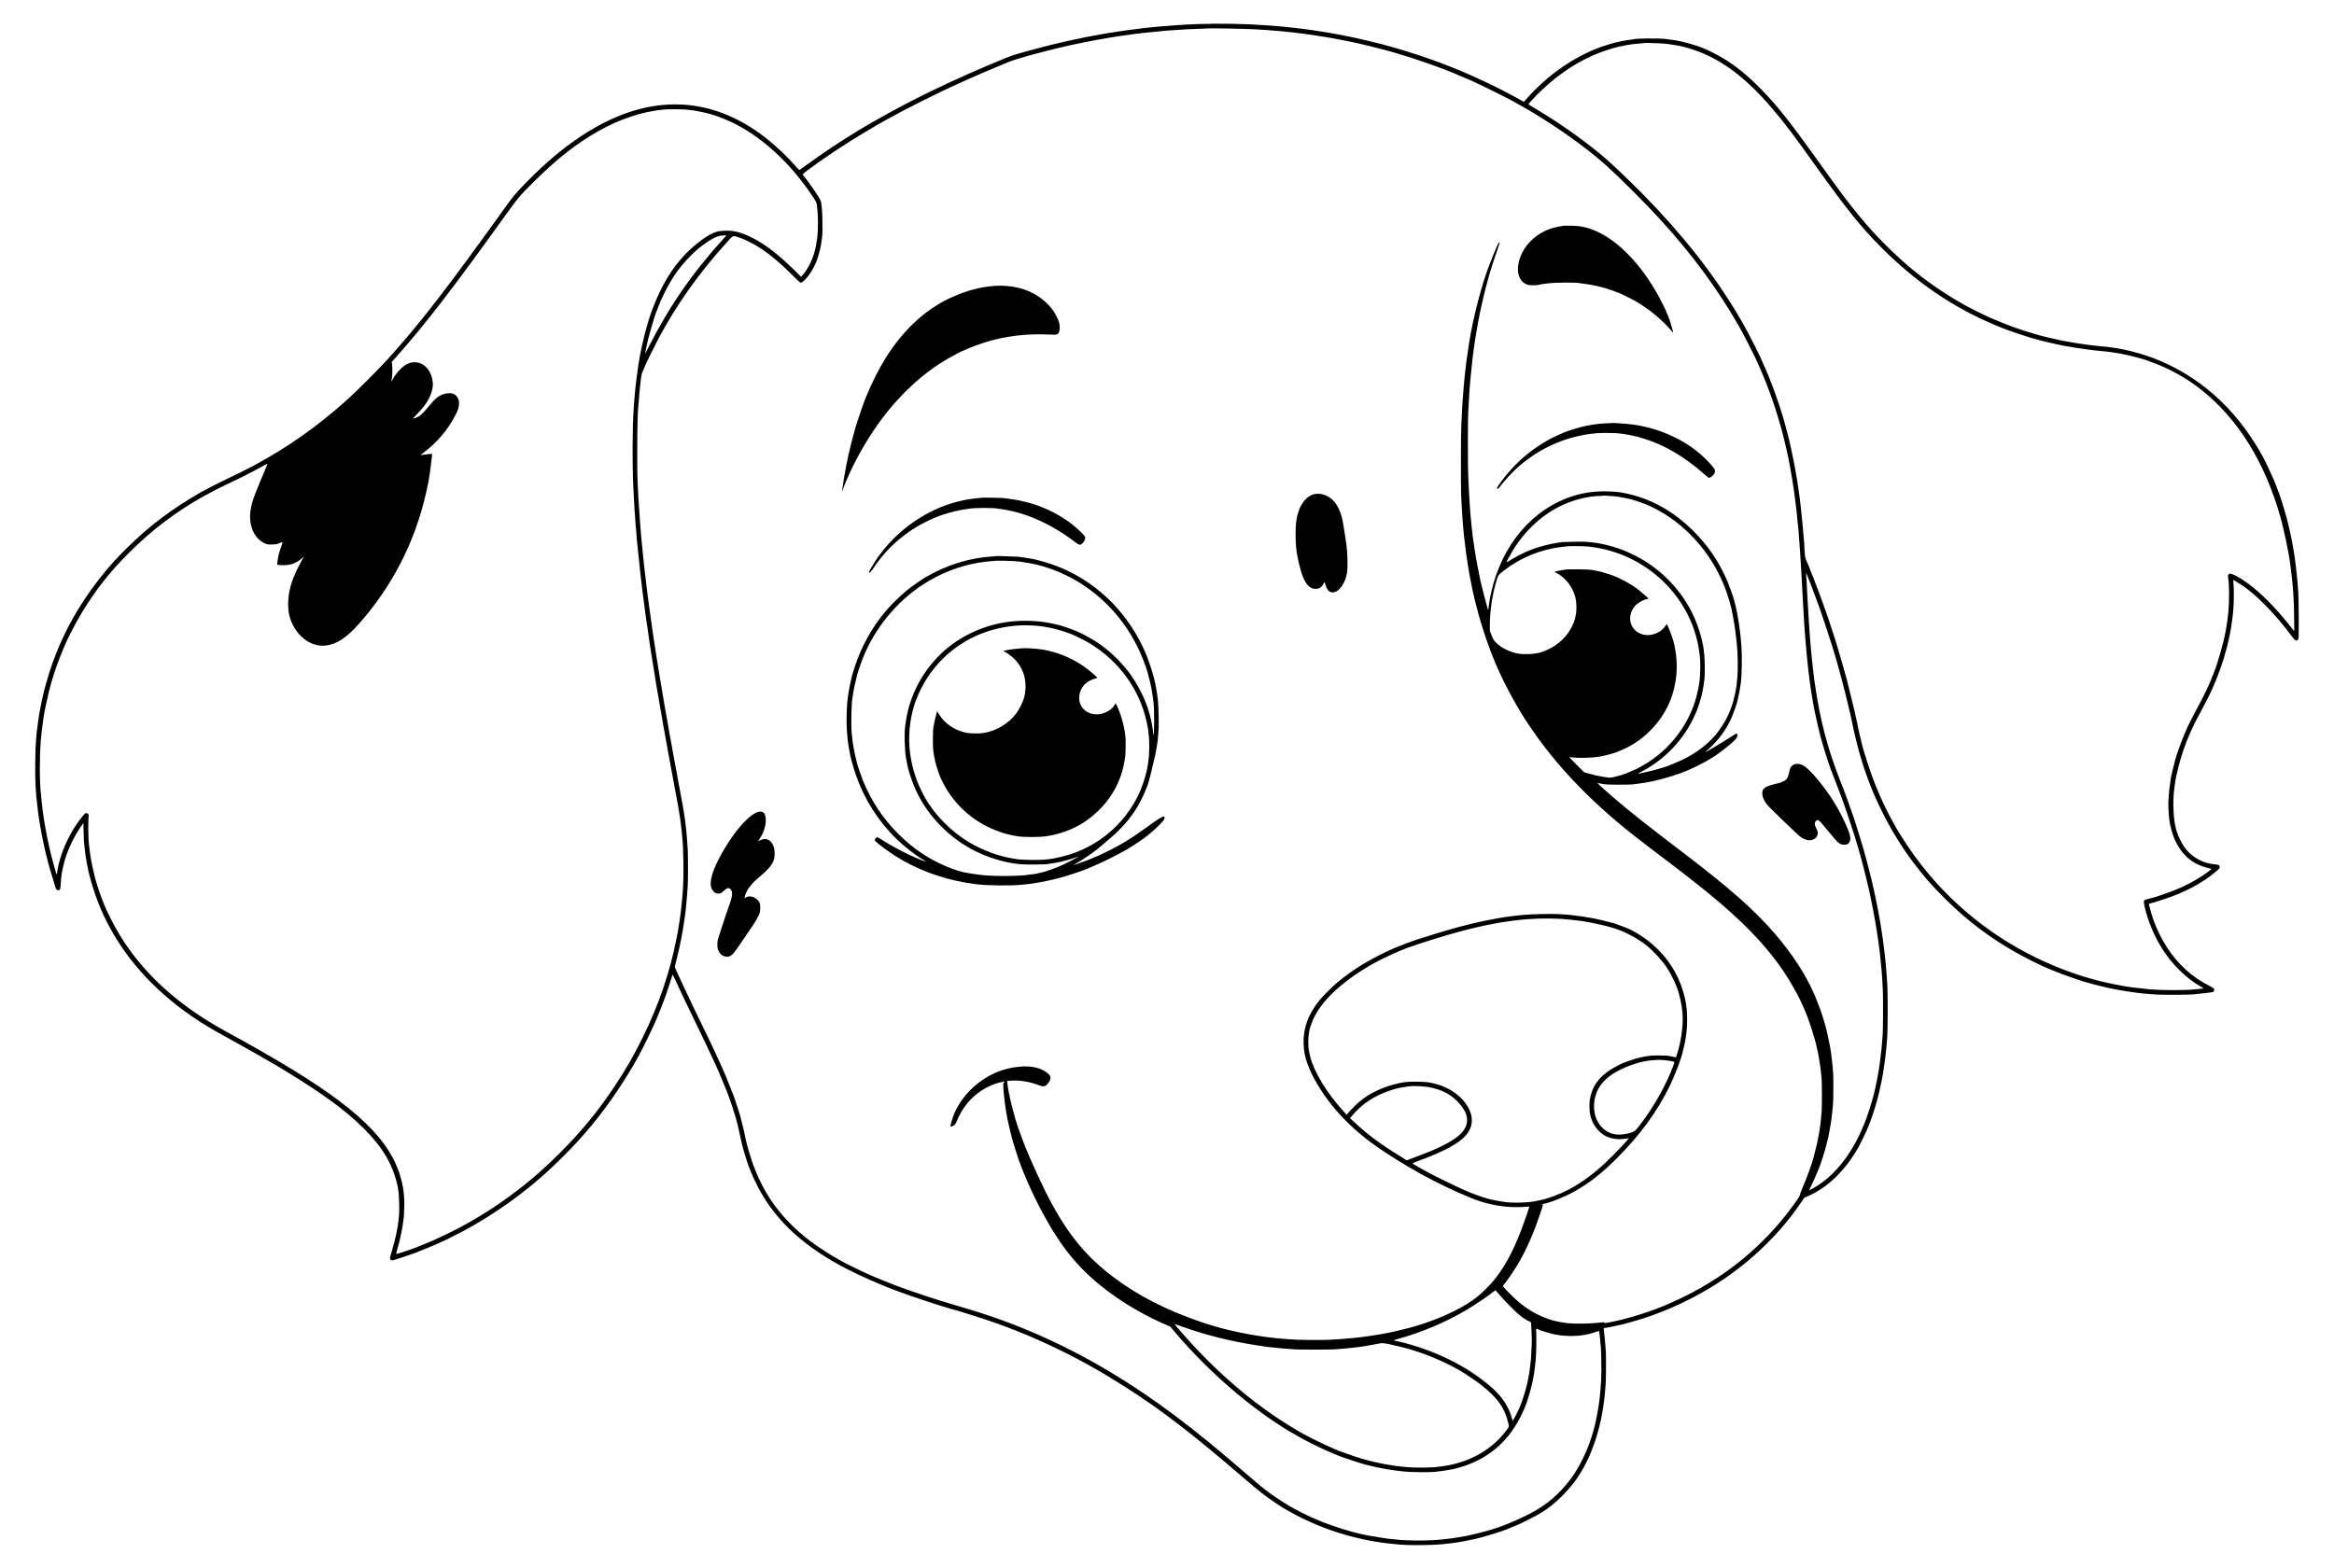 <?xml version="1.0" standalone="no"?>
<!DOCTYPE svg PUBLIC "-//W3C//DTD SVG 20010904//EN"
 "http://www.w3.org/TR/2001/REC-SVG-20010904/DTD/svg10.dtd">
<svg version="1.0" xmlns="http://www.w3.org/2000/svg"
 width="5928pt" height="3984pt" viewBox="0 0 5928 3984"
 preserveAspectRatio="xMidYMid meet">

<g transform="translate(0,3984) scale(0.1,-0.1)"
fill="#000000" stroke="none">
<path d="M30440 39229 c-113 -4 -250 -10 -305 -13 -55 -3 -143 -9 -195 -12
-80 -4 -228 -16 -520 -40 -30 -2 -71 -6 -90 -9 -19 -3 -64 -7 -100 -10 -79 -7
-306 -33 -340 -40 -14 -2 -47 -6 -75 -9 -83 -8 -282 -36 -415 -57 -69 -11
-168 -26 -220 -34 -52 -9 -131 -22 -175 -30 -44 -8 -93 -17 -110 -20 -240 -43
-498 -93 -565 -110 -31 -8 -73 -17 -95 -20 -22 -4 -85 -18 -140 -31 -55 -14
-112 -27 -127 -29 -15 -3 -65 -14 -110 -26 -46 -11 -92 -22 -103 -24 -17 -4
-79 -20 -315 -80 -8 -2 -42 -11 -75 -20 -33 -9 -69 -18 -79 -20 -10 -3 -34 -9
-52 -15 -18 -6 -43 -13 -56 -15 -13 -3 -70 -18 -128 -35 -58 -17 -112 -32
-121 -34 -8 -2 -40 -12 -70 -21 -30 -9 -78 -23 -107 -31 -63 -17 -319 -120
-697 -281 -353 -151 -533 -230 -818 -362 -49 -23 -90 -41 -92 -41 -4 0 -260
-122 -490 -233 -702 -339 -1503 -778 -2067 -1133 -243 -153 -329 -209 -478
-308 -203 -135 -491 -337 -668 -468 -73 -54 -136 -98 -140 -98 -5 0 -51 48
-103 107 -293 335 -686 683 -1029 913 -332 223 -714 406 -1050 504 -30 9 -84
25 -120 35 -86 25 -212 50 -379 76 -307 47 -708 43 -1026 -12 -49 -8 -103 -17
-120 -20 -88 -14 -376 -91 -510 -136 -904 -309 -1816 -950 -2726 -1913 -168
-179 -219 -240 -382 -467 -1551 -2161 -2202 -3002 -3032 -3917 -200 -221 -782
-803 -980 -981 -780 -701 -1534 -1233 -2415 -1706 -108 -59 -538 -272 -650
-323 -134 -62 -558 -277 -660 -335 -745 -427 -1314 -854 -1879 -1410 -122
-121 -275 -277 -338 -347 -540 -597 -1010 -1301 -1313 -1968 -28 -63 -63 -139
-76 -168 -13 -29 -24 -55 -24 -58 0 -3 -11 -29 -24 -57 -22 -48 -55 -134 -129
-332 -72 -194 -215 -679 -241 -819 -2 -11 -11 -48 -19 -81 -9 -33 -18 -77 -21
-99 -4 -21 -8 -41 -10 -45 -2 -3 -7 -28 -10 -55 -4 -27 -9 -52 -11 -56 -4 -6
-40 -211 -49 -280 -9 -65 -27 -205 -31 -245 -3 -22 -7 -51 -10 -65 -2 -14 -7
-63 -10 -110 -4 -47 -8 -101 -10 -120 -20 -187 -28 -880 -12 -1160 10 -171 34
-431 52 -555 2 -16 7 -57 10 -90 16 -150 89 -574 131 -760 2 -11 7 -33 10 -50
10 -56 55 -250 70 -305 9 -30 18 -66 21 -80 12 -72 125 -462 215 -744 15 -46
48 -71 83 -62 35 9 41 31 49 173 4 67 8 130 10 140 2 10 7 45 10 78 9 74 50
263 81 370 81 281 249 628 423 876 l50 69 6 -222 c7 -257 4 -219 22 -378 23
-206 21 -196 59 -415 70 -403 230 -903 421 -1315 426 -919 1102 -1731 1999
-2402 319 -238 610 -424 1020 -650 105 -58 278 -154 385 -213 281 -156 705
-396 848 -482 68 -40 125 -73 127 -73 2 0 75 -43 162 -96 1034 -630 1605
-1046 2069 -1509 408 -407 644 -764 789 -1195 34 -100 72 -250 81 -315 2 -16
6 -46 10 -65 12 -61 13 -81 21 -290 7 -190 5 -294 -12 -445 -12 -104 -14 -119
-20 -160 -9 -60 -12 -73 -29 -155 -8 -41 -17 -86 -20 -100 -8 -50 -67 -271
-100 -382 -59 -195 -59 -197 -41 -224 20 -31 49 -31 145 1 41 13 122 40 180
59 115 37 323 111 355 125 11 5 81 33 155 62 823 320 1715 831 2475 1417 395
305 655 533 1034 906 563 557 1003 1088 1434 1733 156 233 365 571 459 743 20
36 55 99 78 140 81 145 350 697 424 870 79 187 189 463 226 570 12 36 28 79
35 95 11 25 144 433 164 503 5 19 20 -6 76 -130 61 -135 148 -321 235 -503
129 -269 314 -654 393 -815 52 -107 116 -240 142 -295 136 -286 155 -326 155
-329 0 -2 24 -55 54 -117 30 -63 68 -148 86 -189 18 -41 40 -93 50 -115 10
-22 55 -130 100 -240 45 -110 86 -209 91 -220 35 -86 160 -443 160 -460 0 -2
7 -24 15 -47 14 -38 58 -185 68 -228 2 -8 16 -60 30 -115 22 -87 88 -383 102
-455 2 -14 7 -32 10 -40 3 -8 8 -26 10 -40 13 -67 128 -440 158 -515 7 -16 32
-79 56 -140 23 -60 82 -191 130 -290 421 -863 1111 -1536 2160 -2105 413 -224
1066 -512 1530 -676 52 -18 133 -47 180 -65 98 -36 600 -203 740 -247 241 -75
299 -93 316 -97 152 -35 869 -261 1179 -372 690 -246 1428 -571 2074 -915 145
-77 317 -172 399 -220 45 -26 84 -48 86 -48 9 0 543 -325 701 -426 955 -611
1693 -1179 3055 -2349 391 -335 513 -431 750 -589 96 -64 184 -122 195 -130
11 -7 89 -53 174 -101 430 -244 936 -457 1406 -590 33 -9 71 -21 85 -26 32
-11 344 -87 390 -94 19 -3 51 -10 70 -15 19 -5 51 -11 71 -14 20 -3 42 -7 50
-10 8 -3 32 -7 54 -10 22 -3 51 -8 65 -11 47 -10 285 -43 360 -50 41 -3 91 -8
110 -11 68 -8 236 -22 320 -25 238 -10 710 -1 880 16 149 15 333 37 380 45 30
5 73 12 95 15 64 10 244 44 315 61 36 9 76 18 90 20 130 24 667 187 782 237
47 21 202 84 278 115 107 42 498 243 608 312 191 120 350 247 523 420 301 299
508 599 690 1003 80 178 204 529 234 667 2 8 13 49 24 90 19 71 51 217 56 250
1 8 7 40 13 70 12 59 15 75 36 220 14 89 18 125 31 240 9 80 20 224 30 375 6
94 7 743 1 753 -2 4 -7 63 -10 132 -6 107 -21 268 -42 427 -4 37 -2 43 14 43
25 0 255 45 361 71 47 12 97 23 111 25 14 3 39 9 55 14 17 5 107 30 200 56
633 175 1329 477 1930 837 942 564 1745 1314 2343 2191 l81 119 83 35 c503
216 950 647 1288 1242 36 63 210 416 210 425 0 3 9 25 19 48 64 140 183 486
241 702 57 208 125 515 154 695 23 139 46 293 51 337 2 29 7 65 9 80 8 49 35
323 48 493 14 189 17 1030 5 1305 -4 99 -15 254 -23 345 -7 91 -16 194 -19
230 -5 58 -16 164 -30 285 -3 22 -11 92 -20 155 -8 63 -17 135 -20 160 -3 25
-10 74 -16 110 -6 36 -12 78 -14 93 -15 110 -51 329 -65 397 -11 53 -29 152
-36 195 -4 25 -22 116 -40 200 -2 11 -15 76 -30 145 -14 69 -30 143 -36 165
-5 22 -12 51 -15 65 -2 14 -9 43 -14 65 -5 22 -12 51 -15 65 -15 70 -156 618
-164 640 -6 14 -13 36 -15 50 -3 14 -14 57 -26 95 -11 39 -31 108 -44 155 -45
161 -252 806 -274 855 -5 11 -19 49 -31 85 -27 82 -148 415 -165 455 -7 17
-19 48 -28 70 -8 22 -32 83 -53 135 -174 446 -290 799 -403 1225 -39 150 -109
454 -127 555 -4 25 -12 63 -33 170 -18 88 -76 452 -87 540 -4 35 -10 75 -18
117 -3 12 -7 54 -11 95 -3 40 -8 80 -10 88 -2 8 -7 44 -10 80 -3 36 -10 101
-15 145 -5 44 -12 105 -15 135 -12 129 -25 269 -30 325 -12 155 -16 204 -20
255 -3 30 -8 91 -10 135 -3 44 -7 114 -10 155 -3 41 -9 158 -15 260 -6 102
-12 210 -15 240 -2 30 -7 114 -10 185 -3 72 -8 155 -10 185 -2 30 -7 116 -10
190 -3 74 -8 155 -11 180 -3 24 -3 42 -1 40 9 -9 223 -568 284 -740 18 -52 36
-102 40 -110 35 -87 260 -759 332 -995 67 -222 112 -371 116 -385 2 -8 17 -64
35 -125 47 -164 136 -497 185 -695 46 -184 58 -237 106 -440 16 -69 31 -132
33 -140 2 -8 11 -51 21 -95 40 -199 77 -368 100 -460 49 -201 77 -311 86 -340
5 -16 27 -93 50 -170 278 -950 748 -1887 1337 -2670 257 -340 463 -577 777
-891 587 -587 1184 -1037 1910 -1439 124 -69 462 -240 570 -288 127 -57 339
-147 347 -147 4 0 27 -9 51 -19 119 -55 703 -256 801 -275 6 -2 31 -8 56 -15
25 -7 52 -15 60 -17 8 -2 86 -21 173 -43 87 -22 170 -42 185 -45 15 -3 81 -16
147 -30 66 -14 134 -27 150 -29 17 -3 100 -17 185 -31 85 -13 182 -28 215 -31
33 -3 87 -10 120 -15 33 -5 94 -11 135 -14 41 -4 134 -11 205 -17 212 -19
1053 -14 1085 6 3 2 43 6 88 9 46 4 118 11 160 17 42 5 100 13 127 16 63 7 83
17 91 48 11 46 -4 62 -114 116 -441 219 -810 555 -1089 989 -139 217 -246 436
-337 685 -33 92 -92 290 -101 340 -4 22 -11 47 -16 56 -7 14 4 20 69 38 42 12
85 24 95 26 10 2 32 9 50 15 18 5 93 30 167 54 519 169 975 410 1313 696 83
69 103 91 105 116 4 39 -24 65 -75 69 -72 7 -138 17 -173 25 -19 5 -44 11 -55
13 -147 27 -354 143 -481 271 -164 165 -300 437 -350 701 -4 22 -9 47 -10 55
-2 8 -11 76 -19 150 -17 141 -19 482 -4 596 4 33 10 86 14 119 7 71 11 97 19
148 3 20 9 53 12 73 7 45 7 47 34 164 59 265 141 541 220 740 17 41 30 78 30
82 0 4 11 31 24 60 13 29 45 103 71 163 69 161 147 318 256 516 107 194 236
448 293 579 21 47 45 100 53 119 86 192 277 732 272 771 -1 3 6 23 15 45 13
34 75 279 90 355 2 14 9 45 14 70 6 25 13 62 16 82 3 21 10 57 15 80 5 24 12
66 15 93 3 28 8 61 10 75 3 14 7 43 10 65 6 53 16 142 21 180 24 184 29 592
10 788 -4 46 -3 57 7 51 49 -29 198 -122 223 -139 336 -228 785 -678 1138
-1139 60 -77 128 -167 153 -198 49 -65 85 -76 120 -37 18 20 19 43 19 483 0
404 -7 688 -20 821 -2 22 -7 85 -10 140 -4 55 -9 108 -11 118 -1 10 -6 50 -9
90 -6 68 -28 260 -39 337 -3 19 -8 58 -12 85 -8 67 -52 327 -69 415 -3 14 -8
39 -10 55 -7 37 -30 144 -56 255 -11 47 -22 96 -25 110 -31 154 -195 701 -243
815 -5 11 -32 83 -61 160 -29 77 -61 158 -70 180 -214 486 -342 724 -581 1082
-733 1099 -1792 1864 -3005 2171 -150 38 -224 54 -304 67 -19 3 -42 8 -50 10
-8 2 -31 7 -50 9 -48 6 -189 26 -220 31 -33 5 -208 23 -290 30 -75 6 -182 19
-330 41 -58 8 -116 17 -130 18 -14 2 -41 7 -60 10 -19 3 -48 8 -65 11 -28 4
-116 20 -175 31 -14 2 -41 7 -60 10 -19 4 -39 7 -45 8 -59 13 -191 42 -280 63
-60 14 -117 27 -125 28 -116 25 -487 134 -670 197 -80 28 -163 56 -185 63 -74
24 -469 184 -605 245 -128 58 -470 227 -555 275 -22 12 -65 36 -95 52 -105 56
-385 227 -525 319 -530 348 -978 716 -1450 1188 -261 261 -416 432 -639 699
-320 387 -510 639 -1126 1502 -671 938 -1001 1353 -1405 1764 -344 350 -637
588 -963 783 -129 78 -342 187 -442 228 -30 12 -73 30 -95 40 -129 56 -473
153 -661 185 -93 15 -108 17 -264 36 -161 20 -767 14 -801 -7 -4 -2 -27 -6
-51 -8 -87 -9 -146 -18 -258 -42 -63 -14 -126 -27 -140 -30 -14 -3 -34 -8 -45
-11 -11 -4 -25 -8 -32 -9 -32 -6 -210 -61 -305 -95 -695 -248 -1385 -732
-1923 -1351 l-41 -46 -54 32 c-30 18 -100 56 -155 85 -55 30 -122 66 -150 81
-27 15 -138 72 -245 127 -201 103 -310 154 -679 324 -36 17 -123 55 -195 85
-72 30 -156 66 -186 79 -30 13 -109 44 -175 70 -66 25 -131 51 -145 57 -148
63 -666 243 -925 323 -49 15 -115 35 -145 45 -30 10 -73 23 -95 29 -22 6 -85
24 -140 40 -128 38 -273 78 -305 85 -14 2 -105 25 -203 50 -157 40 -489 118
-557 130 -14 2 -56 11 -95 19 -38 9 -83 18 -100 20 -16 3 -52 10 -80 16 -27 6
-61 13 -75 15 -14 2 -77 13 -140 25 -63 11 -128 23 -145 26 -54 9 -209 34
-255 40 -25 3 -52 8 -60 10 -8 2 -40 6 -71 10 -31 3 -67 8 -80 10 -37 8 -326
44 -399 50 -36 3 -74 8 -85 10 -18 4 -94 11 -203 20 -24 2 -69 6 -100 9 -32 3
-91 8 -132 11 -41 3 -102 7 -135 10 -543 41 -1201 54 -1755 34z m1430 -133
c481 -28 874 -64 1218 -111 40 -5 105 -14 152 -20 93 -12 388 -58 490 -76 63
-12 129 -23 145 -26 17 -2 120 -22 230 -44 110 -22 211 -42 225 -45 147 -26
837 -197 1030 -254 36 -11 106 -31 155 -46 404 -118 1080 -354 1395 -487 301
-127 361 -152 415 -177 33 -15 94 -42 135 -60 106 -46 755 -366 875 -432 55
-30 132 -72 170 -93 803 -437 1741 -1089 2310 -1606 359 -326 988 -956 1356
-1359 809 -886 1456 -1763 1997 -2709 102 -179 377 -715 456 -891 252 -557
443 -1079 597 -1635 6 -22 15 -51 20 -65 8 -25 48 -178 55 -214 2 -10 8 -33
13 -50 6 -17 12 -42 15 -56 2 -14 11 -53 20 -88 9 -34 21 -82 25 -105 5 -23
18 -85 30 -137 11 -52 22 -106 25 -120 2 -14 9 -45 14 -70 6 -25 13 -63 17
-85 6 -44 12 -77 20 -115 14 -70 73 -424 79 -480 2 -19 7 -51 10 -70 5 -35 16
-113 22 -160 1 -14 7 -59 13 -100 6 -41 13 -104 16 -140 4 -35 8 -67 10 -70 1
-3 6 -44 9 -92 4 -47 8 -94 10 -105 5 -26 15 -126 21 -208 3 -38 7 -81 10 -95
2 -14 7 -65 10 -115 3 -49 8 -110 10 -135 11 -116 38 -527 50 -750 2 -47 7
-119 10 -160 5 -68 16 -284 30 -560 6 -117 13 -236 20 -355 3 -44 7 -123 10
-175 8 -137 29 -447 40 -570 28 -331 50 -550 70 -730 29 -246 35 -296 40 -327
6 -38 25 -167 29 -203 3 -19 14 -91 26 -160 11 -69 23 -140 26 -159 3 -18 8
-43 10 -55 4 -19 27 -137 38 -196 24 -127 127 -570 151 -650 8 -25 37 -126 65
-225 53 -183 124 -404 187 -575 39 -108 178 -469 198 -515 7 -16 25 -64 39
-105 15 -41 32 -86 38 -100 57 -136 349 -1012 391 -1175 3 -11 17 -58 32 -105
14 -47 37 -125 50 -175 13 -49 32 -117 41 -150 9 -33 18 -67 19 -75 2 -8 17
-64 33 -125 27 -102 64 -252 126 -515 28 -119 113 -535 121 -595 4 -22 8 -47
10 -55 4 -13 48 -264 61 -345 2 -16 6 -41 9 -55 3 -14 7 -47 10 -75 4 -27 8
-57 10 -65 3 -8 7 -35 10 -60 9 -77 14 -114 20 -150 3 -19 7 -48 9 -65 2 -16
7 -50 10 -75 3 -25 8 -65 11 -90 20 -189 25 -232 29 -285 3 -33 10 -109 16
-170 11 -125 14 -176 30 -472 11 -209 8 -1024 -4 -1168 -4 -38 -11 -131 -17
-205 -5 -74 -12 -146 -14 -160 -2 -14 -7 -52 -11 -85 -3 -33 -7 -71 -9 -85 -2
-14 -6 -49 -9 -78 -3 -29 -8 -65 -11 -81 -2 -15 -7 -43 -9 -62 -23 -176 -75
-448 -120 -639 -9 -36 -19 -78 -22 -95 -3 -16 -12 -48 -19 -70 -7 -22 -16 -53
-19 -70 -12 -55 -103 -339 -154 -480 -29 -79 -70 -181 -98 -242 -8 -17 -14
-34 -14 -37 0 -3 -29 -65 -64 -138 -267 -559 -612 -984 -1026 -1264 -102 -69
-250 -151 -250 -139 0 3 25 55 55 115 45 90 92 196 184 415 64 152 182 531
217 695 3 14 10 43 16 65 12 46 11 41 43 210 13 72 29 162 35 200 6 39 13 81
15 95 3 14 7 56 10 95 4 38 8 76 11 84 3 8 7 55 10 105 3 50 7 102 10 116 9
50 12 648 4 765 -15 202 -32 374 -50 495 -5 36 -12 81 -14 101 -9 62 -88 451
-99 484 -3 11 -8 31 -11 45 -12 63 -102 362 -150 498 -28 76 -118 306 -140
357 -8 17 -24 53 -36 80 -211 474 -551 994 -964 1475 -537 624 -1146 1163
-2362 2090 -904 688 -1331 1025 -1734 1371 -206 177 -432 380 -427 386 3 2 26
-1 53 -8 27 -6 58 -12 69 -14 11 -1 45 -7 75 -11 68 -10 576 -12 685 -2 72 7
179 21 350 47 219 34 612 140 880 239 285 105 592 257 844 419 225 145 544
410 582 484 11 23 19 54 17 72 -4 41 -22 39 -103 -13 -199 -127 -423 -265
-505 -312 -157 -90 -210 -120 -210 -115 0 2 43 42 96 88 245 213 463 518 589
824 35 84 113 302 120 335 2 8 15 63 29 123 23 93 52 254 71 392 25 184 33
676 15 925 -27 374 -83 757 -150 1030 -17 69 -33 133 -35 142 -13 56 -125 372
-168 473 -207 487 -491 910 -862 1280 -519 520 -1118 848 -1770 970 -49 10
-97 18 -105 20 -8 1 -80 8 -159 15 -180 16 -450 8 -629 -19 -1073 -162 -1965
-964 -2362 -2126 -78 -227 -154 -550 -176 -745 -2 -19 -7 -55 -10 -80 l-7 -45
-29 100 c-32 110 -153 583 -162 630 -3 17 -18 93 -35 170 -16 77 -32 157 -35
178 -4 22 -10 58 -16 80 -13 60 -49 269 -55 322 -1 6 -4 24 -8 40 -3 17 -9 53
-12 80 -3 28 -8 61 -10 75 -2 14 -7 44 -10 68 -3 24 -7 53 -10 65 -2 12 -7 49
-11 82 -9 89 -11 108 -28 250 -8 72 -17 168 -21 215 -3 47 -7 99 -10 115 -2
17 -7 71 -10 120 -28 463 -36 601 -46 875 -9 244 -8 1425 1 1550 1 8 5 98 11
200 14 269 18 338 24 400 3 30 7 87 10 125 3 39 8 99 11 135 6 79 43 433 49
475 2 17 7 57 11 90 4 33 8 67 9 75 1 8 5 40 9 70 4 30 12 84 17 120 6 36 13
83 15 105 8 66 72 441 99 580 15 72 28 144 31 160 3 17 23 109 45 205 22 96
42 185 45 197 2 12 20 84 40 160 19 76 37 145 38 153 3 13 21 77 32 115 4 13
18 66 38 140 29 107 125 405 197 607 38 108 69 202 69 207 0 19 -19 12 -34
-11 -35 -54 -218 -507 -299 -738 -169 -485 -356 -1235 -433 -1730 -3 -19 -11
-73 -19 -120 -8 -47 -23 -152 -35 -235 -12 -82 -23 -162 -26 -178 -2 -15 -7
-51 -9 -80 -3 -28 -10 -90 -16 -137 -6 -47 -12 -105 -15 -130 -3 -39 -12 -132
-29 -300 -2 -25 -7 -83 -10 -130 -3 -47 -8 -107 -10 -135 -3 -27 -7 -93 -11
-145 -3 -52 -7 -124 -9 -160 -3 -36 -7 -141 -11 -235 -3 -93 -8 -183 -10 -200
-9 -64 -12 -1531 -4 -1720 9 -208 27 -526 36 -630 2 -33 7 -89 9 -124 2 -35 9
-107 14 -160 6 -53 13 -121 15 -151 5 -53 43 -369 51 -420 2 -14 9 -61 15
-105 6 -44 20 -132 30 -195 11 -63 22 -133 25 -155 2 -22 7 -51 10 -65 15 -74
25 -128 29 -150 2 -14 14 -70 25 -125 11 -55 23 -112 25 -128 3 -15 7 -35 10
-45 3 -9 7 -28 10 -42 23 -123 139 -572 201 -775 118 -387 262 -788 374 -1040
10 -22 47 -105 82 -185 142 -324 405 -814 615 -1147 697 -1102 1627 -2102
2844 -3054 102 -80 327 -253 500 -384 526 -398 583 -442 869 -664 1171 -908
1896 -1626 2405 -2385 180 -268 375 -614 475 -846 13 -30 34 -77 47 -105 108
-240 272 -744 318 -978 3 -12 11 -51 20 -87 8 -36 17 -78 20 -95 2 -16 14 -84
25 -150 11 -66 23 -142 26 -170 3 -27 13 -115 22 -195 13 -110 17 -238 17
-530 -1 -375 -2 -399 -39 -725 -3 -27 -10 -79 -16 -115 -6 -36 -13 -78 -16
-95 -2 -16 -13 -75 -24 -130 -11 -55 -23 -113 -25 -128 -3 -16 -21 -90 -40
-165 -19 -75 -42 -164 -50 -197 -41 -166 -173 -530 -287 -790 -33 -77 -60
-150 -59 -163 2 -25 -50 -107 -182 -287 -524 -716 -1165 -1328 -1896 -1810
-313 -206 -589 -363 -920 -524 -185 -89 -531 -241 -550 -241 -6 0 -18 -4 -28
-10 -45 -26 -373 -140 -587 -204 -258 -78 -407 -116 -650 -165 -126 -26 -142
-27 -157 -13 -16 13 -32 13 -160 -3 -198 -24 -613 -30 -773 -11 -114 14 -280
44 -355 66 -19 5 -38 10 -42 10 -5 0 -34 10 -65 21 -303 108 -504 220 -747
415 -111 89 -329 300 -399 386 l-38 46 94 124 c228 302 438 666 601 1048 32
74 64 149 71 165 53 121 255 698 255 729 0 4 -12 5 -27 2 -19 -4 -23 -3 -13 3
8 5 31 12 50 16 194 38 535 175 785 314 373 209 698 462 1076 840 599 600
1027 1185 1350 1848 140 288 301 716 335 893 3 14 9 41 15 60 12 43 48 223 55
270 28 210 34 291 34 455 1 211 -15 358 -55 541 -106 474 -342 902 -685 1244
-166 166 -391 337 -565 430 -44 24 -84 46 -90 50 -50 37 -505 209 -527 200 -2
-1 -16 3 -32 9 -26 11 -351 88 -406 97 -14 3 -61 11 -105 19 -116 21 -350 55
-420 61 -33 3 -65 7 -71 9 -7 2 -68 7 -135 11 -68 3 -164 9 -214 13 -120 8
-660 -4 -805 -18 -63 -6 -140 -13 -170 -16 -30 -2 -91 -9 -135 -15 -139 -19
-154 -21 -187 -25 -33 -4 -96 -14 -133 -21 -31 -6 -126 -22 -160 -28 -51 -8
-285 -56 -395 -81 -58 -13 -116 -26 -130 -29 -14 -2 -32 -7 -40 -10 -8 -3 -26
-8 -40 -10 -30 -6 -48 -10 -118 -30 -29 -8 -55 -15 -57 -15 -15 -2 -66 -14
-110 -26 -72 -20 -222 -63 -280 -80 -27 -9 -59 -17 -70 -20 -29 -6 -431 -129
-556 -171 -58 -19 -114 -36 -125 -39 -16 -3 -260 -88 -319 -110 -424 -163
-720 -306 -1110 -536 -160 -94 -457 -306 -635 -454 -118 -97 -376 -355 -456
-455 -346 -431 -463 -852 -379 -1356 21 -130 104 -364 187 -529 356 -707 927
-1339 1683 -1861 284 -197 736 -477 985 -612 36 -20 82 -46 102 -59 21 -13 39
-23 42 -23 2 0 86 -44 187 -98 443 -236 1010 -489 1286 -576 342 -107 679
-154 1008 -142 94 3 182 9 198 12 20 5 27 3 27 -9 0 -20 -133 -406 -205 -592
-217 -564 -441 -972 -713 -1295 -97 -116 -299 -314 -407 -400 -308 -245 -824
-501 -1365 -678 -141 -46 -308 -96 -356 -107 -10 -2 -80 -19 -154 -38 -191
-49 -298 -73 -430 -97 -63 -11 -126 -22 -140 -25 -67 -13 -145 -26 -245 -40
-60 -9 -123 -18 -140 -20 -145 -22 -535 -60 -715 -70 -58 -3 -143 -8 -190 -11
-186 -14 -848 -7 -1025 11 -22 2 -80 6 -130 10 -558 38 -1305 175 -1820 335
-55 17 -108 32 -118 35 -10 2 -91 29 -180 59 -874 297 -1613 675 -2227 1139
-760 575 -1249 1199 -1767 2257 -103 211 -269 572 -340 740 -24 58 -53 123
-62 145 -58 128 -175 434 -252 655 -88 254 -196 667 -243 930 -15 82 -19 111
-31 211 l-6 46 48 5 c222 25 493 -13 732 -103 113 -42 147 -47 190 -25 64 34
134 143 133 209 -1 47 -34 86 -123 148 -163 111 -385 155 -661 130 -223 -21
-397 -63 -588 -143 -508 -215 -921 -636 -1103 -1123 -25 -66 -67 -221 -67
-244 0 -21 47 -11 87 18 32 23 47 46 73 108 141 339 349 596 635 782 126 82
324 171 435 195 14 3 53 12 87 19 l62 14 -21 -28 c-19 -25 -20 -37 -15 -131 7
-110 21 -258 37 -373 6 -38 12 -89 15 -112 2 -23 11 -79 19 -125 8 -45 17 -99
21 -118 3 -19 8 -46 10 -60 10 -52 84 -369 108 -460 61 -228 194 -638 248
-765 5 -11 31 -77 58 -146 131 -331 339 -768 521 -1094 150 -266 140 -250 241
-413 208 -335 384 -570 622 -830 537 -587 1335 -1136 2207 -1518 l135 -59 127
-150 c833 -985 1915 -1921 2911 -2517 106 -63 123 -73 297 -170 301 -168 779
-388 1055 -485 275 -97 545 -182 635 -199 14 -3 59 -13 100 -24 176 -45 463
-96 685 -120 55 -6 116 -13 135 -15 130 -16 611 -22 750 -10 118 10 303 36
410 57 137 26 118 21 257 62 725 210 1261 681 1586 1393 26 56 47 105 47 108
0 3 9 24 19 48 60 129 171 521 205 722 29 172 29 172 45 310 23 200 32 369 32
640 0 157 -2 289 -6 294 -6 10 51 -6 70 -19 17 -13 256 -88 345 -109 251 -60
574 -69 825 -22 33 6 69 13 80 16 73 17 110 28 189 55 49 17 90 29 92 28 2 -2
6 -37 10 -78 3 -41 7 -77 9 -80 2 -3 6 -50 10 -105 4 -55 8 -102 10 -105 8
-14 19 -385 18 -613 -2 -226 -6 -317 -28 -577 -15 -184 -49 -411 -91 -620 -9
-41 -17 -84 -20 -95 -19 -97 -29 -138 -55 -228 -17 -56 -32 -111 -34 -121 -12
-55 -113 -338 -149 -420 -124 -278 -222 -460 -344 -636 -244 -355 -555 -649
-910 -861 -308 -184 -832 -413 -1162 -509 -36 -10 -96 -28 -135 -39 -100 -29
-423 -108 -520 -126 -73 -14 -314 -53 -355 -58 -382 -43 -400 -44 -705 -53
-191 -6 -605 7 -678 22 -12 2 -58 6 -102 10 -44 3 -107 9 -140 14 -33 5 -82
12 -110 16 -49 6 -242 38 -300 49 -16 3 -57 10 -90 16 -318 55 -852 217 -1216
368 -248 102 -240 98 -464 211 -255 129 -373 198 -610 356 -227 151 -366 256
-586 447 -1000 862 -1441 1224 -2054 1683 -1059 794 -2159 1454 -3235 1941
-91 41 -183 82 -205 92 -203 93 -678 283 -960 384 -333 120 -723 244 -1130
362 -481 139 -1142 358 -1535 508 -222 85 -523 208 -676 275 -165 73 -651 311
-679 332 -5 4 -41 24 -80 45 -203 109 -526 317 -720 463 -423 318 -782 694
-1037 1087 -127 196 -271 468 -347 658 -17 42 -44 110 -60 150 -53 131 -178
543 -195 637 -2 14 -9 45 -16 69 -6 24 -15 67 -20 95 -19 109 -109 467 -151
601 -21 68 -120 367 -128 388 -64 165 -182 462 -200 502 -11 22 -31 69 -45
105 -15 36 -36 84 -46 106 -11 23 -39 86 -63 140 -25 55 -75 164 -112 244 -37
80 -80 172 -95 205 -15 33 -72 150 -125 260 -54 110 -130 268 -170 350 -40 83
-105 218 -145 300 -166 343 -388 818 -470 1005 l-33 75 49 195 c26 107 50 204
51 215 2 11 10 47 18 80 14 59 32 147 41 195 3 14 14 75 25 135 12 61 22 119
24 130 7 42 35 222 40 260 3 22 7 54 10 70 3 17 7 48 9 70 3 22 10 83 16 135
19 175 40 433 48 600 9 200 8 738 -1 910 -7 129 -33 458 -42 520 -3 19 -7 60
-11 90 -3 30 -7 69 -9 85 -6 49 -25 176 -35 235 -5 30 -12 71 -14 90 -3 19
-12 71 -20 115 -8 44 -17 91 -20 105 -3 20 -78 427 -100 540 -2 14 -16 90 -30
170 -15 80 -31 168 -37 195 -5 28 -11 61 -14 75 -2 14 -11 59 -19 100 -8 41
-17 89 -19 105 -3 17 -12 68 -21 115 -8 47 -17 99 -20 115 -3 17 -12 65 -20
109 -9 43 -18 92 -21 110 -9 58 -23 141 -43 251 -20 106 -32 173 -36 205 -2 8
-5 29 -9 45 -3 17 -9 46 -11 65 -3 19 -8 46 -11 60 -3 14 -17 93 -31 175 -14
83 -27 161 -29 175 -20 112 -75 442 -79 470 -3 19 -14 87 -25 150 -11 63 -22
131 -25 150 -3 19 -7 49 -10 65 -7 37 -44 267 -50 315 -4 30 -24 159 -42 275
-2 17 -6 44 -9 60 -2 17 -15 104 -29 195 -13 91 -27 188 -30 215 -4 28 -9 61
-11 75 -7 41 -63 450 -70 510 -3 30 -8 62 -10 70 -2 8 -6 46 -10 83 -3 37 -8
76 -10 85 -1 9 -6 44 -10 77 -4 33 -9 74 -11 90 -25 206 -54 462 -59 510 -3
33 -7 73 -10 90 -2 16 -7 62 -10 100 -3 39 -7 79 -9 90 -4 18 -12 105 -21 215
-2 25 -8 90 -14 145 -5 55 -13 136 -16 180 -3 44 -8 105 -11 135 -10 130 -43
594 -48 695 -31 590 -31 593 -30 1310 0 517 11 931 29 1075 3 19 7 69 10 110
9 143 16 216 41 445 25 221 27 234 65 318 21 48 39 89 39 91 0 17 257 541 356
727 460 862 1019 1652 1721 2427 190 210 154 194 328 139 55 -17 172 -67 260
-112 343 -172 682 -434 1084 -839 163 -163 200 -196 223 -196 67 0 261 243
349 437 22 48 44 97 49 108 16 36 68 208 88 295 22 95 26 116 42 245 6 50 13
108 16 130 8 71 4 507 -7 625 -21 230 -21 230 -100 357 -78 126 -250 369 -333
473 -29 36 -55 70 -59 76 -15 26 690 522 1173 825 338 213 725 442 970 576 30
16 109 59 175 95 66 37 176 96 245 133 150 79 858 433 985 492 50 23 140 65
200 93 136 64 455 210 460 210 2 0 33 14 68 30 36 17 67 30 70 30 3 0 43 17
89 39 45 21 128 57 183 80 55 23 109 46 120 51 28 14 282 120 458 191 118 49
293 106 437 144 16 5 36 10 180 51 109 31 613 161 650 168 14 3 84 19 155 35
72 17 168 39 215 50 98 23 537 110 685 136 55 10 109 19 120 21 21 4 60 11
110 19 17 3 68 11 115 19 47 8 103 17 125 20 22 3 83 12 135 20 93 15 436 60
535 70 189 20 533 54 545 54 8 0 98 7 200 15 102 8 218 15 259 16 41 1 78 4
81 6 3 2 121 7 261 11 139 3 256 9 259 11 10 10 969 -7 1220 -21z m10460 -370
c229 -31 300 -44 450 -81 123 -31 363 -111 435 -144 11 -6 58 -26 105 -46 152
-65 350 -175 520 -288 602 -401 1183 -1021 1924 -2052 44 -60 218 -303 387
-540 766 -1068 1090 -1472 1599 -1989 884 -899 1862 -1567 2951 -2016 68 -28
133 -55 144 -60 79 -35 524 -188 715 -245 47 -13 99 -29 115 -34 115 -37 552
-139 755 -177 289 -54 710 -114 914 -130 39 -3 107 -10 151 -15 44 -6 98 -12
120 -15 22 -3 81 -12 130 -20 50 -8 104 -17 120 -20 160 -26 639 -151 705
-184 8 -5 74 -30 145 -56 375 -138 774 -358 1114 -614 502 -379 945 -875 1303
-1459 144 -234 297 -526 399 -759 28 -64 57 -131 65 -149 33 -74 114 -284 114
-296 0 -7 4 -17 9 -23 10 -11 146 -413 155 -459 2 -11 13 -49 25 -83 69 -211
230 -951 255 -1172 3 -19 9 -64 15 -100 10 -64 20 -145 26 -205 2 -16 10 -91
19 -165 8 -74 17 -173 21 -220 3 -47 8 -119 12 -160 12 -164 19 -388 21 -660
l2 -285 -29 35 c-16 19 -83 103 -148 185 -311 389 -682 760 -988 985 -86 63
-231 160 -240 160 -2 0 -26 13 -52 28 -77 45 -160 75 -188 68 -30 -8 -45 -55
-34 -106 32 -144 32 -656 -1 -930 -6 -47 -13 -107 -16 -135 -3 -27 -14 -102
-25 -165 -12 -63 -23 -128 -25 -145 -34 -217 -210 -837 -294 -1030 -12 -27
-29 -70 -37 -95 -50 -149 -231 -527 -390 -815 -89 -163 -253 -485 -253 -498 0
-3 -15 -38 -34 -79 -80 -170 -247 -628 -271 -738 -1 -8 -9 -35 -16 -60 -15
-55 -11 -37 -49 -200 -36 -151 -36 -154 -44 -201 -50 -319 -71 -586 -61 -769
7 -133 15 -244 20 -270 2 -10 7 -40 11 -67 9 -67 9 -66 38 -180 51 -199 114
-346 210 -491 173 -263 397 -420 705 -498 53 -13 100 -26 105 -27 13 -4 -101
-93 -224 -175 -218 -144 -464 -271 -735 -379 -135 -54 -465 -167 -516 -177
-64 -12 -212 -56 -225 -67 -24 -19 -19 -64 30 -264 10 -42 29 -104 37 -125 5
-14 11 -34 13 -45 6 -29 76 -214 126 -330 253 -600 709 -1133 1220 -1426 46
-27 80 -50 75 -51 -6 0 -14 -2 -20 -3 -13 -2 -125 -14 -190 -20 -283 -27 -818
-26 -1150 0 -101 9 -344 36 -440 49 -22 4 -58 9 -80 11 -154 20 -601 110 -747
150 -24 7 -58 15 -83 20 -11 3 -76 21 -145 41 -69 19 -154 44 -190 54 -36 11
-130 41 -210 69 -1371 469 -2557 1245 -3521 2302 -262 288 -544 650 -764 984
-112 169 -285 448 -285 459 0 2 -22 41 -48 87 -151 263 -326 630 -461 969
-128 318 -311 885 -356 1099 -2 9 -19 81 -38 161 -30 125 -42 180 -72 330 -9
46 -13 64 -44 199 -17 73 -33 143 -35 155 -3 17 -33 136 -162 659 -2 9 -6 25
-8 35 -22 89 -162 579 -226 792 -40 129 -73 240 -74 245 -5 22 -130 406 -161
495 -19 52 -56 160 -84 240 -106 309 -319 876 -382 1017 -10 24 -19 47 -19 52
0 5 -12 35 -26 67 -15 33 -43 100 -64 150 -39 95 -39 91 -55 422 -2 29 -6 79
-9 110 -3 31 -8 86 -11 122 -3 36 -7 88 -10 115 -3 28 -7 82 -10 120 -6 76
-42 423 -50 494 -3 24 -8 64 -11 90 -10 84 -11 96 -18 146 -4 28 -9 66 -12 85
-6 47 -43 299 -48 330 -44 275 -102 574 -158 825 -22 99 -46 207 -54 240 -7
33 -38 152 -70 265 -31 113 -60 219 -64 235 -4 17 -13 44 -18 60 -6 17 -25 77
-42 135 -75 244 -237 698 -291 817 -10 24 -19 47 -19 51 0 9 -131 313 -186
430 -19 40 -34 75 -34 78 0 9 -261 527 -327 648 -114 210 -124 227 -236 416
-627 1054 -1405 2042 -2432 3088 -270 275 -711 698 -909 872 -501 437 -1218
946 -1883 1335 -57 33 -103 64 -103 68 0 12 187 212 311 332 459 443 979 781
1509 982 81 30 293 101 323 107 12 3 55 14 95 25 40 10 75 19 77 19 3 0 18 3
33 6 181 40 342 63 488 72 60 4 111 8 113 10 11 10 459 -6 561 -20z m-24885
-1671 c99 -8 253 -32 359 -56 50 -11 102 -22 116 -25 85 -16 362 -106 447
-145 23 -10 45 -19 48 -19 3 0 63 -26 133 -58 766 -353 1527 -1045 2092 -1903
96 -146 98 -150 109 -231 34 -262 36 -581 6 -823 -33 -267 -86 -458 -185 -660
-55 -115 -148 -253 -202 -303 l-24 -22 -185 183 c-576 571 -1112 909 -1551
978 -108 16 -324 7 -408 -19 -200 -60 -510 -282 -781 -558 -349 -358 -619
-804 -840 -1387 -80 -210 -126 -359 -205 -657 -28 -109 -103 -445 -119 -535
-2 -11 -11 -63 -19 -115 -9 -52 -18 -106 -21 -120 -24 -144 -80 -598 -90 -735
-3 -44 -8 -96 -10 -115 -3 -19 -7 -73 -10 -120 -3 -47 -7 -114 -10 -150 -33
-431 -38 -1435 -10 -1980 3 -52 10 -187 15 -300 5 -113 12 -232 15 -265 3 -33
7 -100 11 -150 12 -203 23 -345 29 -375 2 -14 7 -72 10 -130 3 -58 8 -118 10
-135 2 -16 9 -79 15 -140 17 -180 18 -190 45 -440 13 -132 27 -253 29 -270 3
-16 8 -61 12 -100 3 -38 8 -78 10 -88 2 -10 6 -48 10 -85 3 -36 7 -73 9 -82 2
-8 6 -44 10 -80 4 -36 8 -72 10 -80 3 -14 11 -80 19 -145 3 -16 14 -100 25
-185 11 -85 23 -175 26 -199 3 -23 7 -55 10 -70 2 -14 7 -46 10 -71 3 -25 7
-56 10 -70 3 -14 7 -41 9 -60 3 -19 11 -80 20 -135 8 -55 17 -121 20 -147 3
-26 8 -58 10 -70 6 -25 13 -75 21 -141 3 -23 7 -53 10 -67 9 -46 70 -430 79
-495 3 -22 12 -78 20 -125 8 -47 24 -148 36 -225 12 -77 24 -149 26 -160 3
-16 26 -145 78 -450 14 -84 47 -270 61 -350 9 -49 18 -101 20 -115 2 -14 8
-50 14 -80 5 -30 12 -68 15 -85 3 -16 15 -82 26 -145 12 -63 25 -137 30 -165
4 -27 17 -99 29 -160 11 -60 23 -127 26 -149 4 -21 9 -48 11 -60 6 -29 32
-164 38 -201 3 -16 12 -64 19 -105 27 -139 96 -515 102 -550 3 -19 12 -66 20
-105 7 -38 21 -110 30 -160 9 -49 20 -110 25 -135 5 -25 11 -63 14 -85 3 -22
8 -51 11 -65 6 -27 22 -134 29 -190 3 -19 12 -84 20 -145 8 -60 17 -146 21
-190 3 -44 8 -91 10 -105 3 -14 7 -65 10 -115 3 -49 8 -117 11 -150 3 -33 8
-217 11 -410 5 -312 -4 -619 -23 -820 -3 -33 -6 -67 -6 -75 0 -8 -6 -76 -15
-150 -8 -74 -16 -157 -19 -185 -6 -67 -53 -388 -66 -450 -5 -27 -12 -63 -14
-80 -3 -16 -9 -52 -15 -80 -6 -27 -13 -61 -15 -75 -163 -853 -452 -1701 -869
-2545 -223 -452 -424 -800 -706 -1225 -416 -625 -842 -1145 -1388 -1691 -503
-502 -919 -851 -1521 -1273 -164 -115 -503 -329 -705 -446 -288 -166 -630
-341 -880 -451 -49 -22 -97 -44 -106 -49 -27 -14 -349 -147 -414 -170 -33 -12
-73 -28 -90 -35 -77 -34 -445 -153 -445 -143 0 5 13 56 29 112 73 250 133 538
156 741 4 33 9 71 11 85 2 14 7 113 10 220 6 173 0 309 -22 476 -12 97 -61
298 -105 429 -327 976 -1300 1834 -3504 3090 -323 184 -459 260 -945 527
-1341 738 -2307 1691 -2878 2838 -121 242 -142 291 -245 560 -47 122 -146 435
-161 510 -3 14 -16 70 -30 125 -13 55 -26 114 -29 130 -3 17 -12 64 -21 105
-20 100 -34 182 -42 254 -3 33 -8 67 -9 75 -2 9 -6 45 -10 81 -3 36 -8 79 -11
95 -10 59 -16 571 -8 620 13 73 7 103 -24 119 -40 20 -62 7 -129 -76 -235
-288 -426 -644 -546 -1013 -48 -146 -97 -364 -97 -427 0 -46 -17 -32 -34 27
-26 89 -86 308 -92 335 -3 14 -6 30 -8 35 -1 6 -8 28 -14 50 -6 22 -13 51 -16
65 -3 14 -12 52 -20 85 -21 90 -64 286 -70 320 -3 17 -14 77 -25 135 -11 58
-22 119 -25 135 -3 17 -8 41 -11 55 -3 14 -7 41 -9 60 -3 19 -11 78 -20 130
-8 52 -17 115 -20 140 -3 25 -9 83 -15 130 -6 47 -13 112 -16 145 -3 33 -7 78
-10 100 -41 350 -45 921 -10 1410 9 119 41 402 50 441 3 12 8 50 11 85 3 35 8
67 10 70 2 4 6 27 9 50 8 72 57 307 115 559 38 164 121 447 191 651 33 97 149
398 174 453 7 17 26 60 40 96 87 211 293 607 453 870 344 566 704 1023 1187
1505 558 559 1164 1021 1855 1415 146 83 521 276 660 339 243 111 689 337 902
458 69 40 105 55 101 44 -5 -14 -55 -137 -133 -321 -211 -498 -256 -624 -290
-811 -73 -409 74 -763 370 -890 47 -20 71 -24 160 -23 103 0 158 12 229 48 34
18 57 7 43 -20 -5 -11 -25 -66 -45 -124 -30 -91 -40 -121 -53 -175 -9 -41 -34
-195 -34 -217 0 -25 4 -27 56 -34 92 -11 252 1 318 25 100 35 162 71 235 131
l69 59 -41 -72 c-39 -70 -167 -322 -167 -331 0 -3 -13 -33 -29 -68 -103 -226
-163 -497 -163 -733 1 -209 35 -363 118 -529 181 -359 512 -566 844 -526 270
33 519 196 829 543 841 944 1423 2071 1706 3307 15 63 29 126 32 140 7 39 32
163 37 185 2 11 9 56 16 100 7 44 14 89 16 100 3 11 7 40 9 65 3 25 10 74 15
110 5 36 14 112 20 170 5 58 12 115 15 128 4 23 3 23 -63 17 -37 -4 -78 -8
-92 -10 -14 -2 -52 -7 -84 -11 l-60 -6 100 75 c330 250 614 588 796 950 62
125 75 163 85 263 12 124 -48 234 -148 271 -61 23 -175 16 -262 -17 -120 -45
-197 -109 -336 -278 -133 -162 -198 -230 -267 -276 -42 -27 -145 -68 -153 -60
-3 3 36 46 86 97 161 164 254 286 323 426 75 150 108 307 89 416 -4 22 -10 54
-12 70 -8 48 -43 140 -72 189 -126 216 -356 291 -570 185 -116 -57 -270 -220
-358 -380 -33 -61 -54 -79 -36 -32 23 62 33 296 16 413 l-7 55 156 175 c691
776 1402 1699 2688 3490 366 510 406 558 788 935 509 504 942 854 1418 1147
275 169 552 310 800 405 116 45 362 129 403 137 12 3 58 14 102 26 179 46 391
82 585 99 97 9 430 6 555 -4z m934 -3276 c-792 -871 -1370 -1705 -1897 -2739
-57 -113 -102 -196 -99 -185 5 17 16 71 31 155 42 225 202 786 271 945 7 17
27 68 45 115 17 47 41 105 52 130 225 497 437 818 748 1131 161 162 273 254
448 370 175 116 280 156 411 158 l63 1 -73 -81z m22576 -6545 c55 -3 102 -7
105 -9 3 -2 33 -6 65 -10 50 -6 175 -30 260 -51 11 -3 31 -7 44 -10 47 -10
247 -77 341 -114 301 -121 579 -285 848 -499 563 -449 997 -1065 1236 -1751
39 -110 94 -296 111 -370 2 -8 11 -46 20 -84 9 -38 29 -146 45 -240 28 -161
36 -213 45 -296 2 -19 7 -53 10 -75 6 -42 7 -50 24 -205 30 -265 37 -679 16
-910 -8 -91 -17 -175 -20 -187 -3 -12 -7 -41 -10 -65 -10 -73 -46 -239 -71
-323 -14 -44 -27 -90 -29 -101 -3 -12 -14 -41 -25 -65 -11 -24 -20 -49 -20
-56 0 -15 -68 -166 -116 -258 -56 -107 -173 -279 -263 -387 -252 -300 -627
-558 -1061 -727 -74 -29 -142 -56 -150 -61 -16 -8 -221 -72 -275 -85 -46 -12
-44 -12 -145 -39 -113 -30 -333 -77 -338 -71 -2 2 29 20 69 41 600 300 1108
835 1374 1444 25 58 50 114 55 125 18 39 99 291 114 355 22 96 37 170 42 210
3 19 7 42 10 50 3 8 8 42 11 75 2 33 8 76 12 95 15 71 13 461 -3 620 -9 85
-18 167 -21 183 -3 15 -7 37 -9 50 -2 12 -7 33 -10 47 -3 14 -8 36 -10 50 -22
134 -117 425 -198 610 -299 681 -852 1259 -1528 1595 -58 29 -135 65 -170 80
-36 15 -78 33 -95 40 -120 54 -427 143 -585 171 -14 2 -38 7 -55 11 -35 7 -19
5 -214 28 -126 14 -204 17 -425 12 -149 -3 -282 -8 -296 -10 -14 -3 -47 -8
-75 -11 -27 -3 -61 -8 -75 -11 -14 -2 -36 -7 -50 -10 -14 -2 -36 -6 -50 -9
-45 -7 -233 -54 -320 -80 -238 -70 -491 -184 -714 -323 -65 -40 -121 -72 -123
-69 -5 5 84 174 145 276 434 718 1075 1198 1817 1359 50 11 113 22 140 26 28
3 77 10 110 14 33 5 98 9 145 10 46 1 87 5 90 7 2 3 36 3 75 0 38 -3 115 -9
170 -12z m-570 -1284 c39 -6 84 -12 100 -15 258 -34 579 -127 835 -242 760
-341 1359 -963 1658 -1718 74 -187 148 -458 166 -600 2 -22 9 -69 15 -105 36
-209 34 -558 -4 -810 -27 -171 -101 -457 -150 -575 -7 -16 -27 -66 -45 -110
-46 -115 -150 -312 -225 -427 -278 -424 -618 -741 -1053 -981 -56 -31 -104
-57 -106 -57 -2 0 -44 -19 -93 -41 -103 -48 -247 -105 -318 -124 -249 -69
-255 -70 -380 -50 -16 2 -48 7 -70 10 -96 14 -230 44 -376 86 l-106 31 -188
188 c-104 104 -187 191 -185 193 3 3 34 0 70 -4 177 -24 498 -15 710 21 127
22 366 86 445 120 11 4 70 30 130 56 588 256 1069 789 1260 1394 137 432 148
881 35 1331 -39 155 -158 459 -179 459 -4 0 -15 -14 -25 -32 -97 -163 -331
-269 -528 -238 -198 30 -338 163 -370 350 -24 140 32 303 141 410 69 68 197
136 272 146 27 4 49 10 49 14 0 10 -137 132 -235 210 -213 168 -500 323 -763
411 -85 28 -166 53 -180 55 -15 3 -40 9 -57 14 -16 5 -86 19 -155 31 -106 19
-168 23 -400 25 -151 2 -293 -1 -315 -6 -22 -4 -87 -16 -145 -25 -150 -25
-155 -27 -100 -55 183 -93 338 -257 430 -454 58 -124 82 -228 88 -386 8 -248
-51 -450 -196 -670 -109 -164 -290 -323 -474 -416 -194 -98 -331 -134 -544
-141 -182 -7 -280 5 -421 52 -170 57 -308 139 -417 250 -46 47 -61 73 -100
170 l-46 115 0 163 c0 359 70 806 182 1156 33 105 36 108 188 225 342 263 759
456 1170 541 8 2 35 8 60 14 78 17 190 33 365 51 100 11 486 4 580 -10z m-720
-9456 c90 -5 428 -40 475 -49 14 -3 45 -7 70 -10 25 -4 68 -10 96 -16 28 -5
64 -12 80 -15 96 -16 442 -95 494 -113 14 -5 54 -17 90 -27 261 -71 618 -259
855 -448 176 -142 395 -383 520 -576 131 -201 248 -456 301 -660 87 -329 109
-573 80 -868 -15 -149 -23 -206 -57 -372 -24 -120 -96 -365 -106 -363 -5 1
-57 12 -114 25 -88 19 -135 22 -304 23 -203 0 -218 -1 -385 -30 -132 -22 -290
-69 -510 -151 -63 -23 -199 -93 -303 -155 -223 -135 -377 -290 -471 -476 -38
-76 -83 -217 -92 -288 -3 -22 -7 -51 -10 -65 -6 -27 -5 -216 1 -264 30 -237
158 -455 339 -578 155 -106 368 -144 584 -105 39 7 72 11 72 9 0 -14 -236
-269 -420 -452 -394 -395 -727 -650 -1109 -852 -228 -121 -560 -243 -741 -273
-19 -3 -42 -8 -50 -10 -172 -49 -609 -65 -845 -31 -66 9 -163 26 -215 37 -52
11 -106 22 -120 25 -109 22 -405 121 -544 183 -23 10 -97 42 -166 71 -151 64
-693 328 -880 429 -205 112 -383 213 -398 226 -11 10 12 22 115 60 696 256
1077 464 1252 683 184 229 177 502 -19 780 -196 279 -528 472 -930 542 -117
20 -494 26 -605 9 -100 -15 -107 -17 -185 -34 -375 -84 -715 -243 -975 -456
-73 -60 -236 -223 -296 -298 l-36 -43 -98 108 c-413 457 -732 984 -828 1371
-24 96 -31 131 -43 223 -9 76 -6 272 6 340 6 36 14 81 16 100 10 64 75 244
126 345 232 464 776 952 1527 1370 220 122 604 298 844 387 122 45 579 195
615 203 9 2 37 10 62 18 92 31 475 145 546 162 11 3 60 16 109 30 50 14 119
32 155 41 36 9 72 18 80 20 65 16 351 83 375 87 17 3 62 12 100 20 177 38 388
75 530 92 17 2 82 11 145 19 375 49 776 63 1195 40z m2595 -3589 c124 -8 257
-32 266 -46 3 -5 -11 -53 -31 -106 -171 -458 -463 -986 -778 -1406 -196 -262
-191 -257 -344 -297 -185 -48 -340 -47 -470 4 -249 97 -412 354 -416 656 -2
138 8 204 53 340 60 187 206 363 414 501 244 162 645 311 926 344 88 11 253
21 280 19 14 -2 59 -6 100 -9z m-5970 -684 c310 -60 517 -161 711 -348 93 -90
181 -210 219 -298 87 -202 41 -387 -136 -555 -169 -160 -497 -334 -949 -505
-203 -77 -277 -105 -337 -128 l-66 -26 -164 100 c-496 305 -819 544 -1143 845
l-136 126 47 56 c247 297 543 498 939 637 110 39 248 75 335 89 76 12 167 26
200 30 86 11 378 -3 480 -23z m1796 -5278 c133 -158 440 -466 539 -540 90 -67
194 -130 230 -139 13 -3 27 -13 29 -22 8 -25 27 -485 21 -518 -2 -16 -7 -105
-10 -199 -5 -178 -7 -196 -31 -390 -18 -149 -22 -177 -35 -240 -5 -27 -12 -66
-15 -85 -23 -152 -130 -516 -206 -699 -56 -134 -180 -374 -188 -364 -4 4 -14
35 -23 68 -32 129 -97 273 -183 405 -82 126 -190 248 -327 370 -609 539 -1469
962 -2392 1176 -44 10 -83 17 -87 16 -5 -1 -8 2 -8 6 0 5 55 23 123 41 582
158 1214 427 1737 739 222 133 571 370 685 466 17 14 33 25 36 26 3 0 50 -53
105 -117z m-8161 -773 c146 -55 510 -174 670 -220 77 -22 300 -81 325 -86 14
-3 68 -16 120 -29 244 -62 610 -134 920 -180 96 -14 186 -28 199 -30 14 -2 52
-7 85 -10 34 -3 97 -10 141 -15 44 -5 114 -12 155 -15 41 -3 93 -8 115 -10 40
-5 178 -14 285 -20 87 -4 839 -4 900 0 30 2 96 7 145 10 98 6 375 33 415 40
14 2 52 7 85 10 72 7 66 6 285 44 201 34 226 39 260 47 70 16 106 13 248 -15
153 -31 456 -106 542 -134 25 -8 92 -30 150 -47 329 -103 747 -285 1069 -467
152 -86 461 -292 581 -388 419 -335 586 -566 681 -942 33 -133 40 -111 -80
-263 -341 -433 -850 -728 -1451 -840 -103 -19 -125 -22 -245 -35 -33 -4 -73
-8 -90 -11 -16 -2 -124 -6 -240 -9 -209 -4 -437 5 -590 25 -44 5 -105 12 -135
15 -30 3 -66 8 -80 11 -14 3 -43 8 -65 11 -34 4 -166 27 -270 48 -16 3 -68 15
-115 26 -47 11 -96 23 -110 25 -14 3 -50 12 -80 20 -30 9 -86 25 -125 35 -85
22 -343 107 -440 144 -38 15 -81 30 -95 35 -165 52 -682 293 -980 456 -172 95
-491 291 -695 428 -669 449 -1331 1011 -1950 1656 -249 259 -648 710 -628 710
4 0 44 -14 88 -30z"/>
<path d="M39715 34104 c-201 -28 -341 -67 -480 -134 -295 -141 -521 -383 -625
-669 -111 -304 -55 -578 137 -673 63 -31 75 -33 178 -35 70 -2 127 3 155 11
25 7 68 16 95 19 28 3 88 11 134 17 194 25 722 29 818 5 13 -3 49 -8 80 -11
91 -8 328 -51 418 -76 22 -6 45 -12 50 -13 91 -19 348 -107 485 -166 73 -32
311 -150 380 -190 95 -54 301 -193 401 -270 188 -144 420 -365 526 -501 11
-16 23 -28 26 -28 8 0 -47 202 -83 305 -34 97 -35 102 -74 188 -14 32 -26 60
-26 62 0 14 -123 260 -197 393 -423 766 -983 1354 -1533 1611 -232 108 -414
151 -660 156 -96 2 -188 1 -205 -1z"/>
<path d="M25270 32578 c-226 -19 -389 -47 -574 -100 -38 -11 -76 -21 -85 -23
-18 -4 -216 -72 -246 -85 -11 -5 -69 -30 -130 -55 -680 -288 -1280 -829 -1742
-1572 -173 -278 -349 -627 -493 -978 -17 -44 -36 -89 -40 -100 -35 -84 -225
-648 -235 -696 -2 -9 -8 -34 -15 -55 -24 -83 -96 -355 -105 -399 -5 -22 -32
-134 -42 -175 -3 -14 -7 -29 -9 -35 -1 -5 -14 -68 -29 -140 -14 -71 -28 -139
-31 -150 -2 -11 -7 -36 -10 -55 -3 -19 -15 -82 -26 -140 -10 -58 -21 -121 -24
-140 -2 -19 -15 -97 -27 -172 -13 -76 -20 -138 -16 -138 5 0 12 15 17 33 12
41 54 149 80 207 11 25 46 104 77 175 205 463 519 997 839 1422 521 692 1150
1249 1801 1593 55 29 105 56 110 60 59 41 456 204 645 264 165 52 223 69 280
81 8 2 53 13 100 24 47 11 99 23 115 26 104 20 193 35 237 40 28 3 54 8 57 9
3 2 42 7 86 11 44 4 94 9 110 11 134 15 417 25 565 19 277 -12 315 -11 343 4
40 21 61 75 63 160 2 90 -19 167 -76 285 -169 345 -529 621 -955 730 -183 47
-435 69 -615 54z"/>
<path d="M40967 29094 c-1 -1 -73 -4 -159 -8 -86 -3 -162 -8 -170 -10 -7 -3
-40 -7 -73 -10 -51 -4 -121 -15 -265 -41 -138 -25 -494 -133 -605 -184 -22
-10 -94 -42 -159 -71 -402 -181 -851 -513 -1155 -854 -184 -206 -380 -471
-362 -489 10 -10 52 9 63 28 27 46 203 251 303 354 426 439 987 767 1575 922
192 50 362 82 505 94 39 3 88 8 110 11 53 6 394 6 467 0 157 -13 284 -32 433
-66 50 -11 101 -23 115 -26 28 -6 38 -9 200 -60 495 -156 991 -449 1468 -866
74 -65 138 -118 142 -118 42 0 119 61 145 114 27 53 19 94 -27 150 -269 323
-587 572 -973 761 -460 226 -896 335 -1443 363 -74 4 -134 6 -135 6z"/>
<path d="M33360 27281 c-122 -38 -215 -120 -300 -260 -27 -46 -50 -88 -50 -94
0 -5 -6 -23 -14 -40 -27 -61 -61 -192 -71 -276 -17 -128 -20 -194 -19 -376 1
-207 16 -379 49 -540 8 -38 16 -81 19 -95 4 -24 42 -175 70 -275 26 -96 79
-220 121 -285 69 -109 150 -160 250 -160 96 0 157 41 200 133 13 27 25 45 28
40 2 -4 14 -40 25 -79 37 -123 96 -184 179 -184 165 0 337 249 371 535 16 140
4 510 -23 695 -36 243 -72 469 -90 565 -18 95 -28 133 -55 211 -86 250 -214
398 -408 471 -86 32 -205 38 -282 14z"/>
<path d="M24959 27196 c-2 -2 -46 -7 -97 -10 -51 -4 -101 -9 -111 -11 -10 -2
-42 -6 -72 -9 -30 -3 -65 -8 -79 -11 -14 -3 -41 -8 -60 -11 -60 -11 -63 -12
-140 -29 -923 -208 -1794 -859 -2273 -1700 -55 -95 -66 -125 -49 -125 22 0 57
41 124 142 226 343 543 663 903 910 237 163 556 324 820 415 184 63 470 132
610 148 28 3 61 7 74 10 145 28 628 28 757 0 11 -2 45 -7 75 -11 30 -3 97 -15
149 -25 52 -11 106 -22 120 -25 14 -3 43 -10 65 -16 22 -6 45 -12 52 -14 33
-6 204 -60 271 -84 417 -153 820 -376 1197 -664 105 -80 131 -89 175 -59 49
33 90 105 92 159 1 32 -8 44 -88 126 -311 314 -722 563 -1199 723 -115 38
-388 105 -495 121 -19 3 -62 9 -95 14 -33 5 -85 12 -115 15 -30 4 -68 8 -85
11 -36 6 -520 15 -526 10z"/>
<path d="M25347 25714 c-1 -1 -56 -5 -122 -9 -602 -36 -1185 -217 -1725 -535
-107 -63 -335 -223 -454 -318 -142 -113 -392 -355 -516 -497 -373 -429 -665
-954 -836 -1505 -25 -80 -47 -153 -50 -162 -2 -10 -6 -28 -10 -40 -3 -13 -7
-34 -10 -48 -3 -14 -13 -61 -24 -105 -20 -89 -35 -166 -51 -270 -6 -38 -13
-81 -15 -95 -28 -179 -41 -595 -25 -838 7 -100 14 -192 16 -204 2 -13 6 -48 9
-78 4 -30 13 -95 22 -145 8 -49 17 -102 20 -117 24 -146 89 -385 161 -593 213
-617 565 -1174 1029 -1626 210 -204 495 -425 703 -546 31 -18 53 -33 49 -33
-11 0 -98 30 -143 50 -22 10 -80 34 -130 55 -236 98 -609 295 -833 441 -62 41
-121 74 -132 74 -27 0 -71 -56 -62 -80 4 -11 57 -59 117 -108 499 -399 1081
-690 1735 -867 86 -23 322 -76 396 -89 72 -13 232 -38 259 -41 17 -2 48 -6 70
-9 283 -36 864 -43 1165 -13 96 10 186 20 200 22 102 16 221 35 250 39 62 8
312 63 471 104 232 60 640 196 784 262 11 5 78 34 149 65 249 107 492 229 796
398 86 47 315 196 420 272 146 105 303 241 427 367 87 90 113 123 118 151 21
108 -48 72 -524 -272 -330 -238 -552 -375 -871 -535 -225 -112 -393 -186 -620
-273 -87 -33 -294 -102 -297 -100 -1 2 14 12 35 22 208 109 517 325 707 494
44 39 132 114 195 167 284 238 539 536 701 819 67 115 155 293 189 383 17 42
35 86 40 97 20 42 92 295 115 405 13 63 29 133 35 155 6 22 13 48 15 58 3 9 7
27 10 40 3 12 12 51 21 87 9 36 18 76 20 90 2 14 7 35 9 48 11 46 45 261 50
307 24 258 27 343 22 622 -5 307 -19 462 -61 688 -9 44 -17 92 -20 107 -34
199 -168 617 -274 853 -179 399 -404 751 -689 1075 -446 508 -1029 902 -1656
1119 -136 47 -295 95 -357 107 -14 3 -38 9 -55 14 -16 5 -48 12 -70 16 -22 3
-58 9 -80 14 -39 9 -235 38 -305 46 -19 2 -129 6 -245 9 -115 3 -222 7 -238 9
-15 1 -28 2 -30 0z m393 -128 c89 -6 183 -16 213 -22 16 -3 38 -7 50 -9 88
-12 133 -19 212 -36 50 -11 109 -24 132 -29 130 -28 438 -131 562 -187 180
-82 318 -151 425 -215 571 -336 1038 -799 1391 -1378 67 -110 204 -373 240
-463 14 -34 30 -71 35 -82 45 -100 121 -312 151 -425 42 -158 67 -256 73 -290
3 -19 9 -46 12 -60 16 -73 45 -252 60 -380 25 -210 24 -823 -1 -848 -3 -3 -6
15 -6 39 -3 101 -47 343 -90 494 -23 81 -61 201 -69 220 -5 11 -26 63 -46 115
-74 193 -231 482 -361 661 -203 283 -469 550 -758 761 -152 111 -401 254 -590
339 -128 57 -415 157 -502 175 -12 2 -69 15 -125 28 -410 96 -941 100 -1363
10 -643 -137 -1210 -457 -1628 -919 -309 -342 -517 -707 -656 -1150 -54 -174
-86 -338 -117 -600 -19 -154 -3 -579 26 -740 5 -27 11 -63 14 -80 23 -142 45
-229 113 -433 155 -470 412 -882 773 -1242 414 -415 899 -697 1465 -854 130
-36 152 -41 210 -51 17 -3 53 -10 80 -15 179 -36 343 -48 605 -44 146 2 276 5
290 7 14 2 52 7 85 11 64 8 64 8 200 32 110 19 387 94 474 129 36 14 67 25 70
25 22 -1 -353 -196 -479 -249 -92 -40 -323 -123 -378 -137 -9 -2 -60 -15 -112
-28 -52 -14 -120 -28 -150 -31 -30 -3 -82 -10 -115 -15 -321 -49 -1032 -46
-1335 4 -24 4 -55 9 -152 22 -211 28 -406 85 -649 189 -459 196 -849 463
-1214 830 -387 388 -672 821 -888 1345 -42 103 -131 364 -151 446 -8 32 -24
95 -34 139 -11 44 -23 94 -25 110 -3 17 -12 62 -20 100 -19 88 -45 281 -55
405 -21 253 -8 794 23 928 3 12 8 44 11 70 7 62 50 275 76 371 11 42 24 94 29
116 16 69 90 285 141 415 303 766 848 1435 1533 1881 426 278 912 469 1410
554 121 20 199 29 435 49 49 4 362 -1 450 -8z m550 -1641 c277 -19 574 -87
905 -209 102 -38 395 -185 510 -257 720 -449 1221 -1139 1409 -1939 14 -58 27
-124 30 -148 3 -24 7 -46 10 -50 2 -4 6 -34 10 -67 3 -33 10 -97 16 -142 14
-126 11 -423 -6 -573 -26 -228 -57 -365 -139 -615 -148 -449 -443 -890 -815
-1218 -358 -315 -769 -531 -1230 -646 -299 -75 -487 -95 -825 -87 -143 3 -282
10 -310 15 -27 5 -84 14 -125 20 -366 56 -782 211 -1128 420 -450 271 -855
682 -1106 1121 -51 88 -176 347 -176 363 0 7 -4 17 -10 23 -5 5 -32 77 -59
159 -139 421 -186 816 -146 1228 16 163 49 349 85 472 11 39 22 79 25 89 7 29
26 88 40 121 6 17 27 68 45 115 50 130 172 361 265 500 308 462 733 824 1229
1047 285 128 609 216 921 249 204 21 349 24 575 9z"/>
<path d="M26037 23374 c-1 -1 -51 -4 -112 -7 -88 -5 -290 -29 -340 -42 -5 -1
-29 -6 -52 -10 -46 -8 -55 -20 -23 -30 45 -14 181 -114 251 -184 256 -257 345
-611 248 -988 -27 -107 -124 -300 -203 -404 -189 -250 -496 -434 -816 -490
-108 -19 -336 -17 -443 4 -295 59 -548 228 -694 466 l-51 82 -15 -53 c-27 -94
-45 -171 -61 -258 -9 -47 -18 -98 -22 -115 -4 -16 -8 -138 -9 -270 -3 -253 5
-341 55 -567 24 -106 98 -334 137 -423 261 -581 705 -1028 1288 -1293 92 -41
311 -121 351 -128 6 -1 36 -9 65 -17 30 -8 72 -18 94 -23 22 -4 42 -8 45 -9 3
0 28 -5 55 -10 28 -4 57 -9 65 -11 143 -25 544 -25 715 0 318 46 630 154 893
310 319 190 615 482 803 792 174 288 273 577 319 931 11 84 14 393 5 493 -15
167 -64 387 -126 567 -39 112 -113 283 -123 283 -3 0 -12 -12 -20 -27 -66
-128 -248 -237 -417 -250 -227 -17 -415 100 -473 296 -49 167 14 372 152 491
59 51 165 105 237 121 30 7 55 15 55 19 0 10 -75 79 -180 166 -259 216 -587
389 -913 483 -102 29 -230 60 -277 66 -159 22 -214 27 -328 33 -74 4 -134 6
-135 6z"/>
<path d="M45582 20426 c-15 -5 -44 -22 -64 -38 -40 -31 -57 -71 -82 -195 -25
-121 -59 -167 -156 -210 -30 -14 -62 -27 -70 -29 -8 -2 -67 -17 -130 -33 -259
-65 -324 -113 -321 -241 2 -86 41 -177 120 -283 32 -43 706 -694 823 -795 98
-84 227 -127 314 -103 88 24 144 82 152 159 4 43 -1 61 -37 135 -44 92 -49
122 -26 167 20 38 47 53 77 41 32 -12 67 -52 281 -312 233 -283 265 -309 385
-309 65 0 101 20 126 68 42 84 20 194 -86 432 -188 420 -420 793 -713 1145
-197 237 -324 353 -428 392 -49 18 -125 22 -165 9z"/>
<path d="M19280 19218 c-212 -38 -561 -409 -872 -928 -238 -396 -358 -702
-358 -909 0 -91 54 -192 120 -226 36 -19 109 -21 140 -5 14 7 51 37 82 66 68
62 108 75 147 47 70 -52 73 -150 11 -338 -23 -71 -45 -134 -48 -139 -13 -23
-264 -787 -273 -831 -17 -82 -12 -201 11 -252 47 -106 117 -162 209 -168 49
-3 65 0 108 25 60 34 86 67 280 350 326 477 377 556 420 648 43 89 47 103 51
194 6 118 -9 167 -69 227 -86 86 -211 112 -293 62 l-38 -24 7 34 c39 180 150
325 431 561 139 118 239 228 279 312 42 87 49 124 49 241 -1 107 -21 183 -66
251 -72 107 -174 135 -293 80 -32 -14 -59 -26 -60 -26 -2 0 17 30 42 68 64 94
99 173 129 288 42 162 26 325 -35 371 -30 22 -66 29 -111 21z"/>
</g>
</svg>
